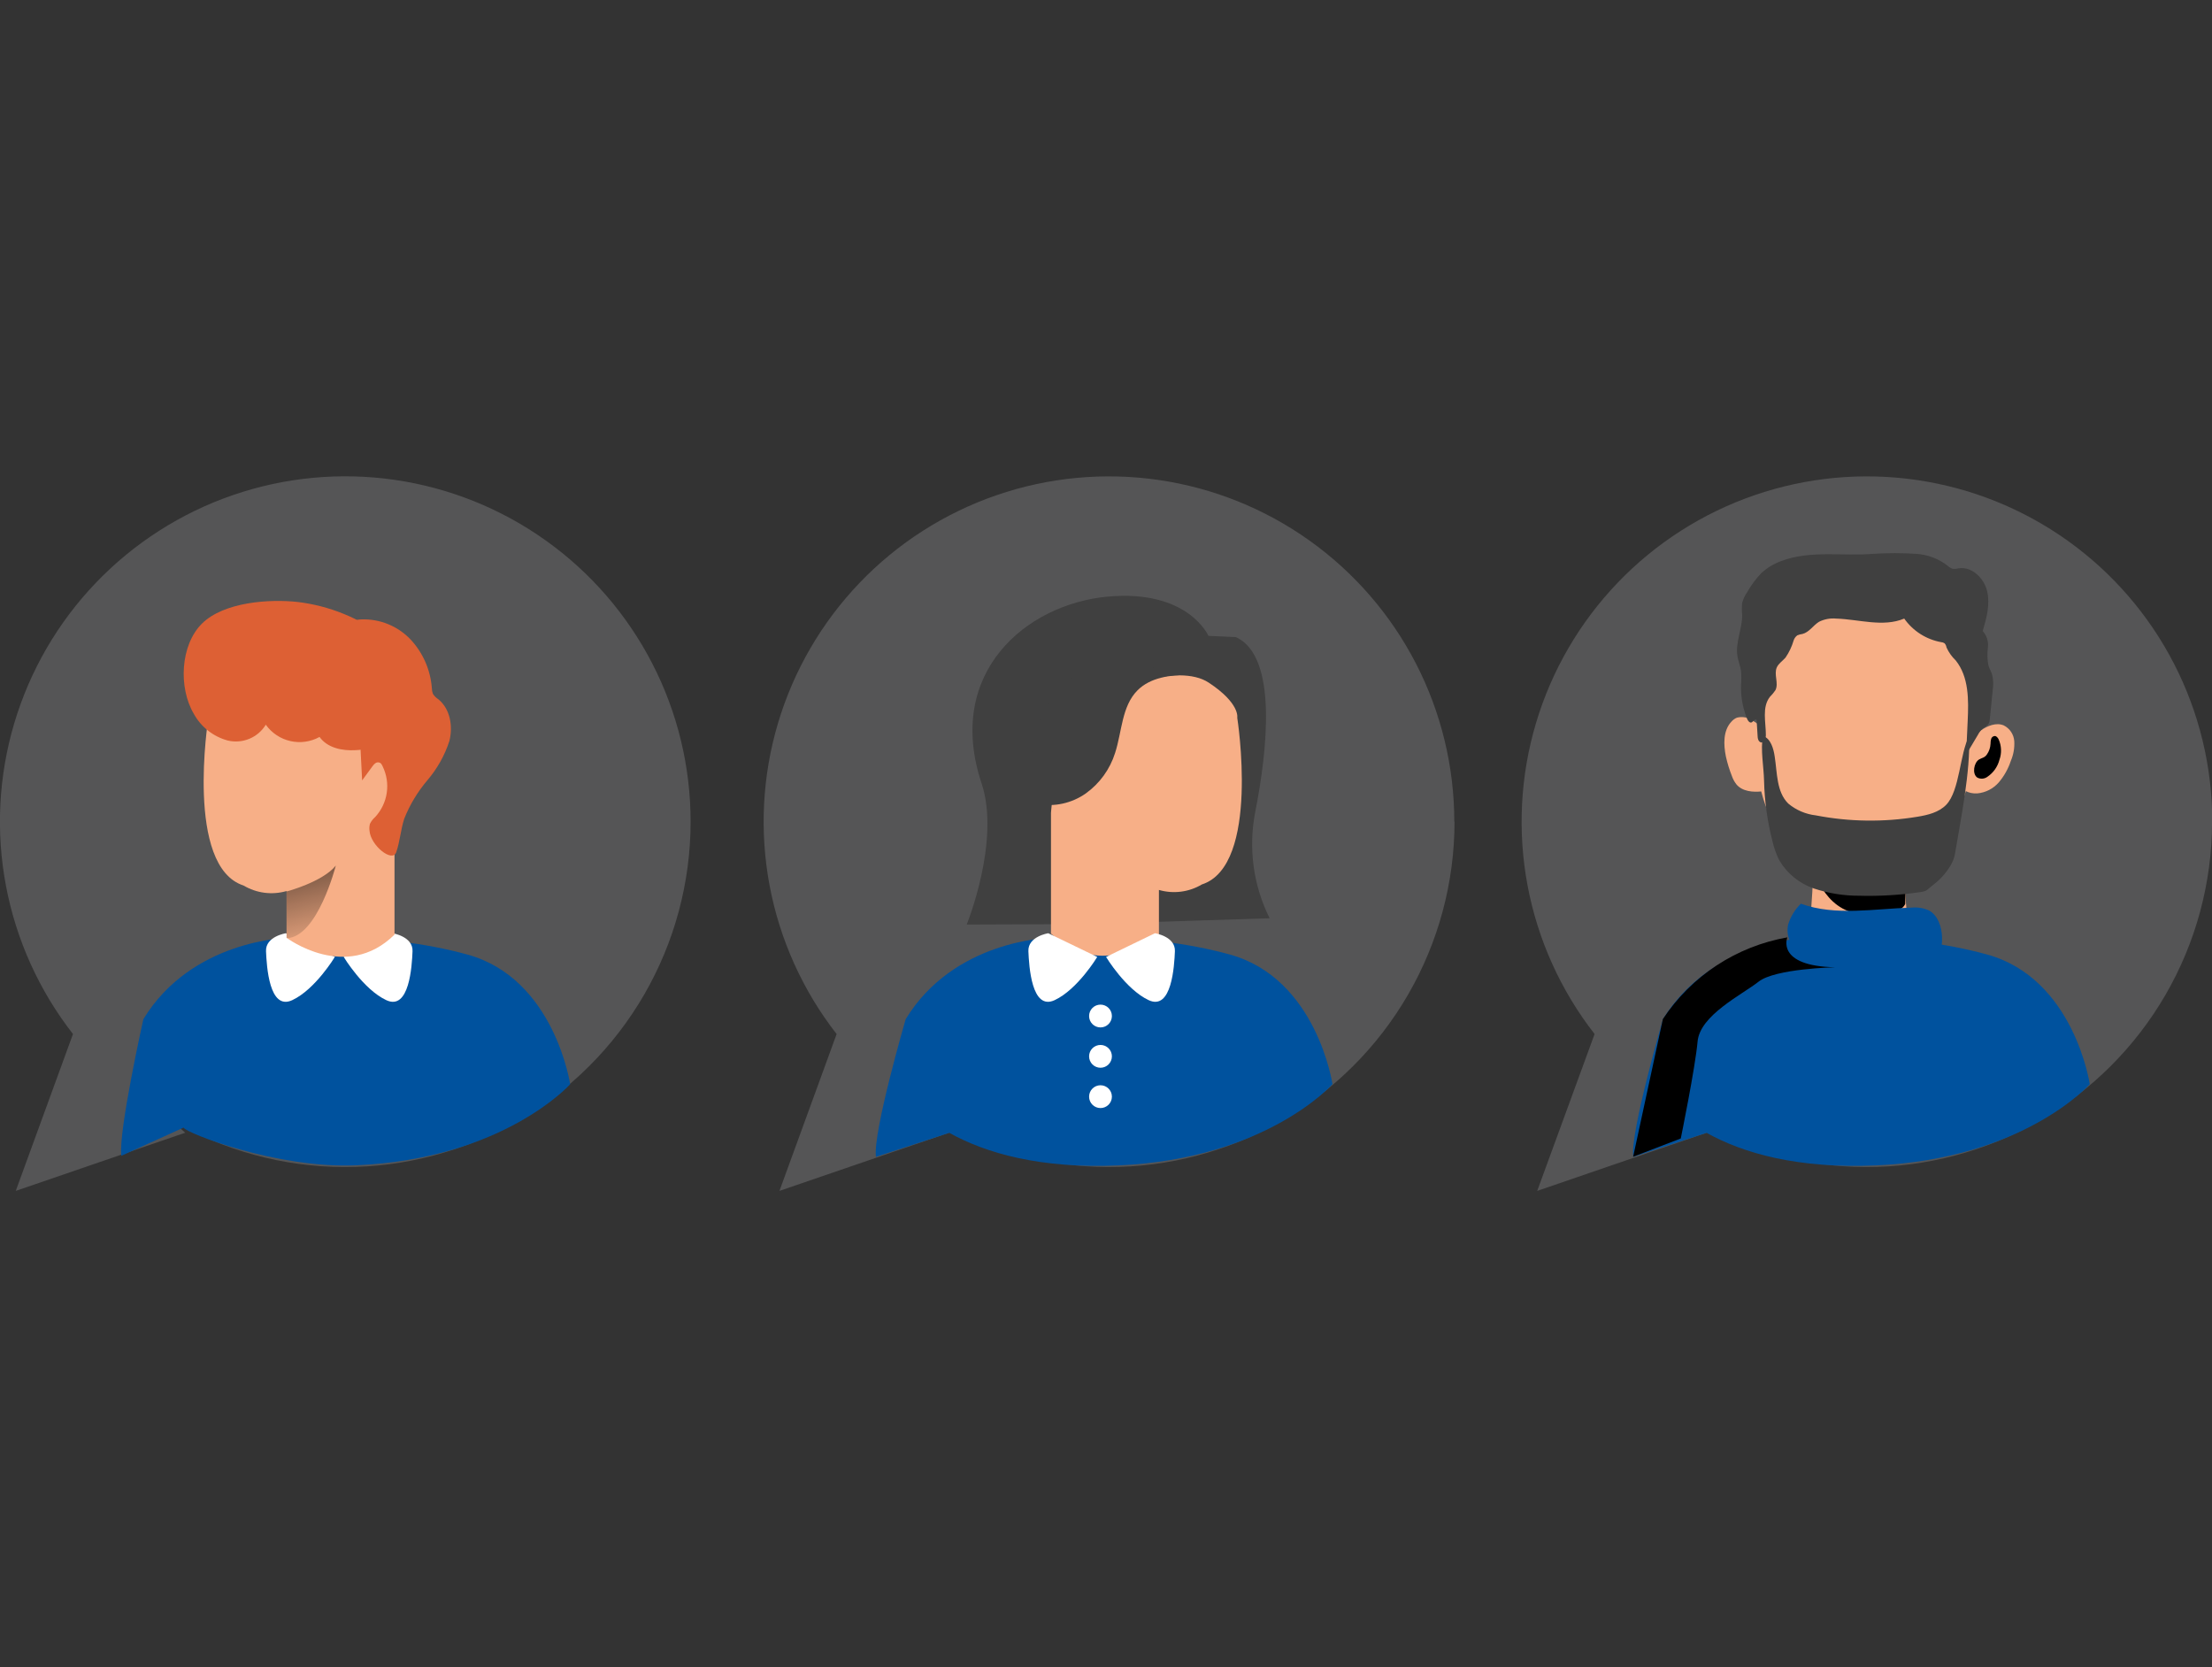 <svg width="406" height="306" viewBox="0 0 406 306" fill="none" xmlns="http://www.w3.org/2000/svg">
<rect x="0" y="0" width="406" height="306" fill="#333333" stroke="none"/>
<g clip-path="url(#clip0)">
<path opacity="0.18" d="M126.757 150.806C126.757 161.959 123.815 172.915 118.227 182.568C112.639 192.22 104.603 200.227 94.931 205.781C85.259 211.335 74.293 214.239 63.14 214.199C51.987 214.16 41.041 211.179 31.409 205.557L33.997 207.902L2.891 218.577L13.394 189.787C7.186 181.828 2.969 172.501 1.094 162.583C-0.782 152.664 -0.262 142.442 2.611 132.765C5.484 123.089 10.626 114.238 17.61 106.95C24.594 99.662 33.218 94.148 42.763 90.866C52.309 87.583 62.5 86.628 72.489 88.08C82.478 89.532 91.976 93.348 100.192 99.211C108.408 105.075 115.106 112.816 119.726 121.79C124.347 130.764 126.758 140.712 126.757 150.806V150.806Z" fill="#F3F3F8"/>
<path d="M52.598 172.157C52.598 172.157 35.17 172.51 26.314 187.057C26.314 187.057 21.694 207.73 22.27 212.138L33.694 206.962C34.037 207.902 50.818 214.534 65.446 213.877C92.427 212.674 104.649 199.006 104.649 199.006C104.649 199.006 101.788 179.607 85.796 175.199C69.803 170.792 52.598 172.157 52.598 172.157Z" fill="#00529E"/>
<path d="M52.476 171.287C52.476 171.287 48.705 171.864 48.827 174.593C48.948 177.322 49.403 185.541 53.639 183.57C57.874 181.599 61.463 175.634 61.463 175.634L52.476 171.287Z" fill="white"/>
<path d="M72.057 171.287C72.057 171.287 75.828 171.864 75.717 174.593C75.606 177.322 75.131 185.541 70.905 183.57C66.679 181.599 63.081 175.634 63.081 175.634L72.057 171.287Z" fill="white"/>
<path d="M38.222 131.943C38.222 131.943 33.936 159.066 44.712 162.533C45.888 163.232 47.194 163.682 48.55 163.856C49.906 164.03 51.284 163.923 52.597 163.544V172.116C52.597 172.116 63.485 180.345 72.411 171.54V149.472C72.411 149.472 71.4 135.976 68.701 137.412C68.084 137.756 62.636 137.19 61.746 127.303C61.746 127.303 49.231 121.743 43.438 125.564C37.646 129.385 38.222 131.943 38.222 131.943Z" fill="#F7AF87"/>
<path d="M35.584 131.033C36.239 132.223 37.127 133.268 38.195 134.107C39.263 134.946 40.49 135.561 41.801 135.916C43.122 136.231 44.51 136.12 45.764 135.599C47.019 135.078 48.077 134.173 48.786 133.014C49.869 134.534 51.472 135.603 53.292 136.016C55.111 136.43 57.019 136.161 58.653 135.259C60.088 137.28 62.828 137.836 65.284 137.685C68.433 137.543 71.432 136.298 73.755 134.167C74.885 133.088 75.747 131.76 76.273 130.29C76.799 128.819 76.976 127.246 76.788 125.695C76.252 122.066 73.513 119.145 70.581 116.951C65.947 113.42 60.454 111.19 54.669 110.491C49.443 109.905 41.093 110.491 37.09 114.434C33.087 118.376 32.723 126.221 35.584 131.033Z" fill="#DD6034"/>
<path d="M52.598 163.625C52.598 163.625 59.199 161.886 61.635 158.873C61.635 158.873 58.269 172.086 52.598 172.197V163.625Z" fill="url(#paint0_linear)"/>
<path d="M65.992 133.884L66.467 143.235L68.347 140.667C68.631 140.273 69.015 139.848 69.49 139.929C69.965 140.01 70.076 140.343 70.238 140.667C70.971 142.174 71.232 143.867 70.987 145.525C70.741 147.182 70.001 148.727 68.863 149.957C68.462 150.303 68.136 150.726 67.903 151.201C67.79 151.612 67.762 152.042 67.822 152.464C68.014 155.194 72.037 158.398 72.725 156.417C73.412 154.435 73.544 152.282 74.191 150.281C75.214 147.706 76.652 145.315 78.447 143.204C80.259 141.086 81.633 138.629 82.49 135.976C83.157 133.287 82.632 130.123 80.468 128.354C80.062 128.094 79.717 127.749 79.457 127.343C79.334 127.02 79.269 126.678 79.265 126.332C79.025 122.974 77.637 119.8 75.333 117.345C74.174 116.133 72.771 115.18 71.217 114.549C69.662 113.918 67.992 113.624 66.316 113.686C65.748 113.689 65.188 113.821 64.678 114.07C64.213 114.391 63.821 114.807 63.527 115.289C63.233 115.771 63.043 116.31 62.969 116.87C61.888 121.925 64.233 126.979 65.113 132.115" fill="#DD6034"/>
<path opacity="0.18" d="M266.97 150.806C266.968 161.96 264.024 172.915 258.434 182.567C252.845 192.219 244.809 200.226 235.136 205.78C225.464 211.333 214.497 214.237 203.344 214.198C192.191 214.159 181.245 211.178 171.611 205.557L174.199 207.902L143.063 218.577L153.557 189.787C147.352 181.827 143.137 172.5 141.264 162.583C139.39 152.666 139.912 142.444 142.786 132.769C145.66 123.094 150.803 114.246 157.786 106.959C164.77 99.673 173.393 94.16 182.937 90.878C192.481 87.597 202.671 86.641 212.659 88.093C222.647 89.544 232.144 93.359 240.36 99.221C248.576 105.083 255.273 112.822 259.894 121.795C264.516 130.767 266.928 140.714 266.93 150.806H266.97Z" fill="#F3F3F8"/>
<path d="M192.517 172.157C192.517 172.157 175.089 172.511 166.233 187.058C166.233 187.058 160.168 207.902 160.775 212.33L174.24 207.923C180.952 211.673 191.031 214.544 205.366 213.897C232.397 212.694 244.569 198.996 244.569 198.996C244.569 198.996 241.708 179.597 225.715 175.189C209.723 170.782 192.517 172.157 192.517 172.157Z" fill="#00529E"/>
<path d="M230.406 148.967C232.599 137.766 234.57 120.479 226.857 116.941L221.803 116.708C221.803 116.708 218.093 108.116 203.232 109.511C188.372 110.906 173.39 123.431 180.164 143.781C183.681 154.334 177.434 169.69 177.434 169.69L199.29 169.609L233.034 168.538C230.014 162.485 229.089 155.601 230.406 148.967V148.967Z" fill="#404040"/>
<path d="M227.09 131.73C227.09 131.73 231.376 158.853 220.6 162.331C219.425 163.03 218.119 163.481 216.762 163.655C215.406 163.829 214.028 163.722 212.715 163.341V171.924C212.715 171.924 201.827 180.153 192.901 171.338V149.199C192.901 149.199 193.912 135.713 196.611 137.149C197.228 137.482 202.676 136.916 203.566 127.04C203.566 127.04 216.081 121.47 221.873 125.301C227.666 129.132 227.09 131.73 227.09 131.73Z" fill="#F7AF87"/>
<path d="M212.715 163.372C212.715 163.372 206.114 161.633 203.677 158.621C203.677 158.621 207.033 171.833 212.715 171.954V163.372Z" fill="url(#paint1_linear)"/>
<path d="M218.123 123.866C214.777 123.866 211.138 124.341 208.782 126.706C205.871 129.628 205.942 134.278 204.668 138.2C203.727 141.189 201.844 143.792 199.3 145.62C198.026 146.518 196.586 147.154 195.064 147.489C193.541 147.824 191.968 147.852 190.434 147.571C190.119 147.538 189.814 147.441 189.538 147.287C189.262 147.132 189.02 146.923 188.827 146.672C188.614 146.218 188.54 145.712 188.615 145.216C188.908 139.656 189.565 133.904 192.436 129.143C194.038 126.51 196.25 124.301 198.885 122.703C200.416 121.726 202.141 121.091 203.94 120.843C207.478 120.439 210.915 122.016 214.12 123.562" fill="#404040"/>
<path d="M192.406 171.287C192.406 171.287 188.635 171.864 188.756 174.593C188.878 177.322 189.333 185.541 193.568 183.57C197.804 181.599 201.393 175.634 201.393 175.634L192.406 171.287Z" fill="white"/>
<path d="M211.987 171.287C211.987 171.287 215.758 171.864 215.647 174.593C215.535 177.322 215.06 185.541 210.835 183.57C206.609 181.599 203.01 175.634 203.01 175.634L211.987 171.287Z" fill="white"/>
<path d="M201.989 188.574C203.145 188.574 204.082 187.637 204.082 186.481C204.082 185.326 203.145 184.389 201.989 184.389C200.833 184.389 199.896 185.326 199.896 186.481C199.896 187.637 200.833 188.574 201.989 188.574Z" fill="white"/>
<path d="M201.989 195.974C203.145 195.974 204.082 195.037 204.082 193.881C204.082 192.725 203.145 191.789 201.989 191.789C200.833 191.789 199.896 192.725 199.896 193.881C199.896 195.037 200.833 195.974 201.989 195.974Z" fill="white"/>
<path d="M201.989 203.373C203.145 203.373 204.082 202.437 204.082 201.281C204.082 200.125 203.145 199.188 201.989 199.188C200.833 199.188 199.896 200.125 199.896 201.281C199.896 202.437 200.833 203.373 201.989 203.373Z" fill="white"/>
<path opacity="0.18" d="M406.01 150.806C406.01 161.959 403.068 172.915 397.48 182.568C391.892 192.22 383.856 200.227 374.184 205.781C364.512 211.335 353.546 214.239 342.393 214.199C331.24 214.16 320.294 211.179 310.662 205.557L313.24 207.902L282.144 218.577L292.678 189.787C286.473 181.827 282.258 172.5 280.385 162.583C278.511 152.666 279.033 142.444 281.907 132.769C284.781 123.094 289.924 114.246 296.907 106.959C303.891 99.673 312.514 94.16 322.058 90.878C331.603 87.597 341.793 86.641 351.78 88.093C361.768 89.544 371.265 93.359 379.481 99.221C387.697 105.083 394.394 112.822 399.016 121.795C403.637 130.767 406.049 140.714 406.051 150.806H406.01Z" fill="#F3F3F8"/>
<path d="M331.567 172.157C331.567 172.157 314.139 172.511 305.233 187.058C305.233 187.058 299.168 207.902 299.774 212.33L313.239 207.923C319.952 211.673 330.031 214.544 344.375 213.897C371.397 212.694 383.568 198.996 383.568 198.996C383.568 198.996 380.707 179.597 364.715 175.189C348.722 170.782 331.567 172.157 331.567 172.157Z" fill="#00529E"/>
<path d="M332.881 157.317C332.881 157.317 332.659 169.64 331.567 172.157C330.475 174.674 340.129 182.367 350.016 175.341L350.673 172.258C350.673 172.258 348.924 163.695 350.016 156.225C351.108 148.754 332.881 157.317 332.881 157.317Z" fill="#F7AF87"/>
<path d="M332.729 158.934C332.729 158.934 334.458 167.213 341.777 167.79C349.096 168.366 349.692 165.889 349.692 165.889L349.874 155.275L332.729 158.934Z" fill="url(#paint2_linear)"/>
<path d="M321.751 132.287C321.33 131.982 320.848 131.773 320.338 131.676C319.828 131.578 319.303 131.593 318.799 131.721C318.409 131.884 318.063 132.136 317.788 132.458C316.252 134.086 316.333 136.654 316.777 138.847C317.051 140.078 317.423 141.285 317.889 142.456C318.077 143 318.354 143.509 318.708 143.963C319.79 145.267 321.741 145.438 323.409 145.246C323.91 145.247 324.405 145.127 324.851 144.899C325.298 144.67 325.683 144.339 325.977 143.932C326.129 143.584 326.218 143.21 326.239 142.83C326.664 138.413 325.623 134.632 321.751 132.287Z" fill="#F7AF87"/>
<path d="M363.532 134.086C364.775 133.217 366.393 132.549 367.788 133.146C368.334 133.422 368.799 133.835 369.136 134.346C369.473 134.857 369.67 135.447 369.709 136.057C369.778 137.283 369.564 138.507 369.082 139.636C368.606 141.087 367.854 142.433 366.868 143.599C365.862 144.753 364.45 145.477 362.926 145.62C362.164 145.678 361.402 145.518 360.728 145.16C360.053 144.803 359.494 144.261 359.114 143.599C358.743 142.71 358.571 141.751 358.609 140.788C358.539 140.044 358.625 139.294 358.862 138.585C359.458 137.119 362.258 134.966 363.532 134.086Z" fill="#F7AF87"/>
<path d="M362.248 138.241C360.671 151.453 353.322 162.331 342.323 162.331C331.324 162.331 322.408 151.544 322.408 138.241C322.408 124.937 329.485 109.935 340.483 109.935C351.482 109.935 365.463 111.219 362.248 138.241Z" fill="#F7AF87"/>
<path d="M322.418 132.165L322.6 135.117C322.6 135.582 322.752 136.128 323.207 136.259C323.662 136.391 324.107 135.572 324.117 134.965C324.117 132.539 323.359 129.8 324.865 127.889C325.242 127.516 325.58 127.106 325.876 126.666C326.502 125.402 325.552 123.795 326.118 122.501C326.452 121.763 327.19 121.308 327.726 120.691C328.383 119.728 328.884 118.667 329.212 117.548C329.334 117.171 329.57 116.842 329.889 116.607C330.193 116.481 330.513 116.396 330.839 116.355C332.073 116.041 332.8 114.778 333.872 114.121C334.842 113.638 335.927 113.435 337.006 113.534C341.221 113.666 345.609 115.162 349.511 113.534C351.114 115.813 353.551 117.368 356.294 117.861C356.523 117.874 356.743 117.951 356.931 118.083C357.111 118.301 357.23 118.563 357.274 118.841C357.677 119.73 358.247 120.533 358.953 121.207C361.389 124.24 361.338 128.435 361.156 132.327L360.873 138.504L363.027 134.885C363.248 134.462 363.538 134.079 363.886 133.752C364.28 133.419 364.806 133.217 365.048 132.741C365.151 132.505 365.209 132.251 365.22 131.993L365.746 126.696C365.9 125.742 365.866 124.766 365.645 123.825C365.463 123.239 365.139 122.703 364.957 122.117C364.755 121.04 364.724 119.938 364.866 118.852C364.936 118.307 364.887 117.755 364.723 117.231C364.559 116.708 364.284 116.226 363.916 115.819C364.624 113.453 365.291 110.946 364.735 108.54C364.179 106.134 361.945 103.941 359.509 104.305C359.14 104.403 358.755 104.43 358.376 104.386C358.057 104.276 357.764 104.1 357.517 103.87C355.818 102.531 353.744 101.754 351.583 101.646C349.038 101.484 346.486 101.484 343.941 101.646C338.219 102.121 332.214 100.938 326.866 103.001C325.579 103.475 324.392 104.189 323.369 105.103C322.313 106.181 321.405 107.395 320.67 108.712C320.259 109.298 319.954 109.952 319.77 110.643C319.684 111.402 319.684 112.169 319.77 112.928C319.77 115.465 318.476 117.982 318.9 120.459C319.052 121.379 319.426 122.238 319.558 123.158C319.628 123.996 319.628 124.838 319.558 125.675C319.488 127.794 319.86 129.905 320.649 131.872C320.781 132.206 320.993 132.59 321.357 132.62C321.721 132.65 322.095 131.771 322.418 132.165Z" fill="#404040"/>
<path d="M325.32 154.365C325.593 155.587 326.014 156.772 326.573 157.893C328.01 160.33 330.273 162.17 332.952 163.079C335.615 163.964 338.405 164.412 341.211 164.403C344.977 164.504 348.745 164.281 352.473 163.736C353.807 163.544 353.706 163.25 354.778 162.452C356.506 161.158 358.488 158.853 358.821 156.72C359.893 150.382 361.682 141.556 361.419 135.127C359.701 138.301 359.721 145.095 357.224 147.703C355.869 149.108 353.848 149.593 351.927 149.906C345.747 150.93 339.435 150.844 333.286 149.654C331.425 149.443 329.668 148.691 328.231 147.49C326.048 145.337 326.209 141.87 325.734 138.837C325.542 137.503 325.027 135.511 323.561 135.066C323.116 137.725 323.723 140.637 323.783 143.315C323.873 147.045 324.389 150.752 325.32 154.365V154.365Z" fill="#404040"/>
<path d="M320.386 136.522C320.391 136.219 320.353 135.916 320.275 135.622C320.234 135.476 320.149 135.347 320.031 135.251C319.914 135.155 319.769 135.098 319.618 135.087C319.295 135.087 319.062 135.39 318.911 135.673C318.367 136.872 318.313 138.236 318.759 139.474C319.09 140.737 319.87 141.837 320.953 142.567C321.217 142.765 321.532 142.883 321.861 142.91C322.19 142.937 322.52 142.871 322.813 142.719C323.824 142.021 323.429 139.979 322.519 139.413C321.963 139.07 321.509 139.11 321.074 138.504C320.658 137.923 320.419 137.235 320.386 136.522V136.522Z" fill="url(#paint3_linear)"/>
<path d="M365.351 136.522C365.347 136.219 365.385 135.916 365.463 135.622C365.504 135.476 365.589 135.347 365.706 135.251C365.824 135.155 365.968 135.098 366.12 135.087C366.443 135.087 366.676 135.39 366.827 135.673C367.371 136.872 367.425 138.236 366.979 139.474C366.648 140.737 365.868 141.837 364.785 142.567C364.521 142.765 364.206 142.883 363.877 142.91C363.548 142.937 363.218 142.871 362.925 142.719C361.914 142.021 362.319 139.979 363.218 139.413C363.774 139.07 364.229 139.11 364.664 138.504C365.08 137.923 365.319 137.235 365.351 136.522V136.522Z" fill="url(#paint4_linear)"/>
<path d="M354.07 167.112C353.057 166.654 351.941 166.472 350.835 166.587C344.011 166.769 336.955 168.184 330.536 165.869C329.436 166.937 328.628 168.271 328.191 169.741C327.533 172.844 330.152 175.725 332.982 177.14C337.764 179.546 343.364 179.496 348.702 179.162C350.794 179.041 353.059 178.829 354.616 177.413C357.092 175.21 357.224 168.881 354.07 167.112Z" fill="#00529E"/>
<path d="M328.059 172.045C328.059 172.045 325.855 177.312 336.844 177.535C336.844 177.535 325.855 177.757 322.782 180.173C319.709 182.589 312.016 186.319 311.582 191.162C311.147 196.004 308.498 208.954 308.498 208.954L299.754 212.31L305.213 187.037C307.8 183.115 311.161 179.762 315.09 177.185C319.018 174.607 323.431 172.858 328.059 172.045V172.045Z" fill="url(#paint5_linear)"/>
</g>
<defs>
<linearGradient id="paint0_linear" x1="59.452" y1="174.937" x2="51.92" y2="144.569" gradientUnits="userSpaceOnUse">
<stop stop-opacity="0"/>
<stop offset="0.99"/>
</linearGradient>
<linearGradient id="paint1_linear" x1="10530.7" y1="2851.79" x2="10667.9" y2="2476.81" gradientUnits="userSpaceOnUse">
<stop stop-opacity="0"/>
<stop offset="0.99"/>
</linearGradient>
<linearGradient id="paint2_linear" x1="6290.43" y1="2836.09" x2="6330.53" y2="2013.79" gradientUnits="userSpaceOnUse">
<stop stop-opacity="0"/>
<stop offset="0.99"/>
</linearGradient>
<linearGradient id="paint3_linear" x1="1927.13" y1="1444.23" x2="1977.24" y2="1439.64" gradientUnits="userSpaceOnUse">
<stop stop-opacity="0"/>
<stop offset="0.99"/>
</linearGradient>
<linearGradient id="paint4_linear" x1="4979.06" y1="1444.23" x2="4928.97" y2="1439.65" gradientUnits="userSpaceOnUse">
<stop stop-opacity="0"/>
<stop offset="0.99"/>
</linearGradient>
<linearGradient id="paint5_linear" x1="12625.2" y1="9936.16" x2="11125.7" y2="5171.57" gradientUnits="userSpaceOnUse">
<stop stop-opacity="0"/>
<stop offset="0.99"/>
</linearGradient>
<clipPath id="clip0">
<rect width="406" height="306" fill="white"/>
</clipPath>
</defs>
</svg>
